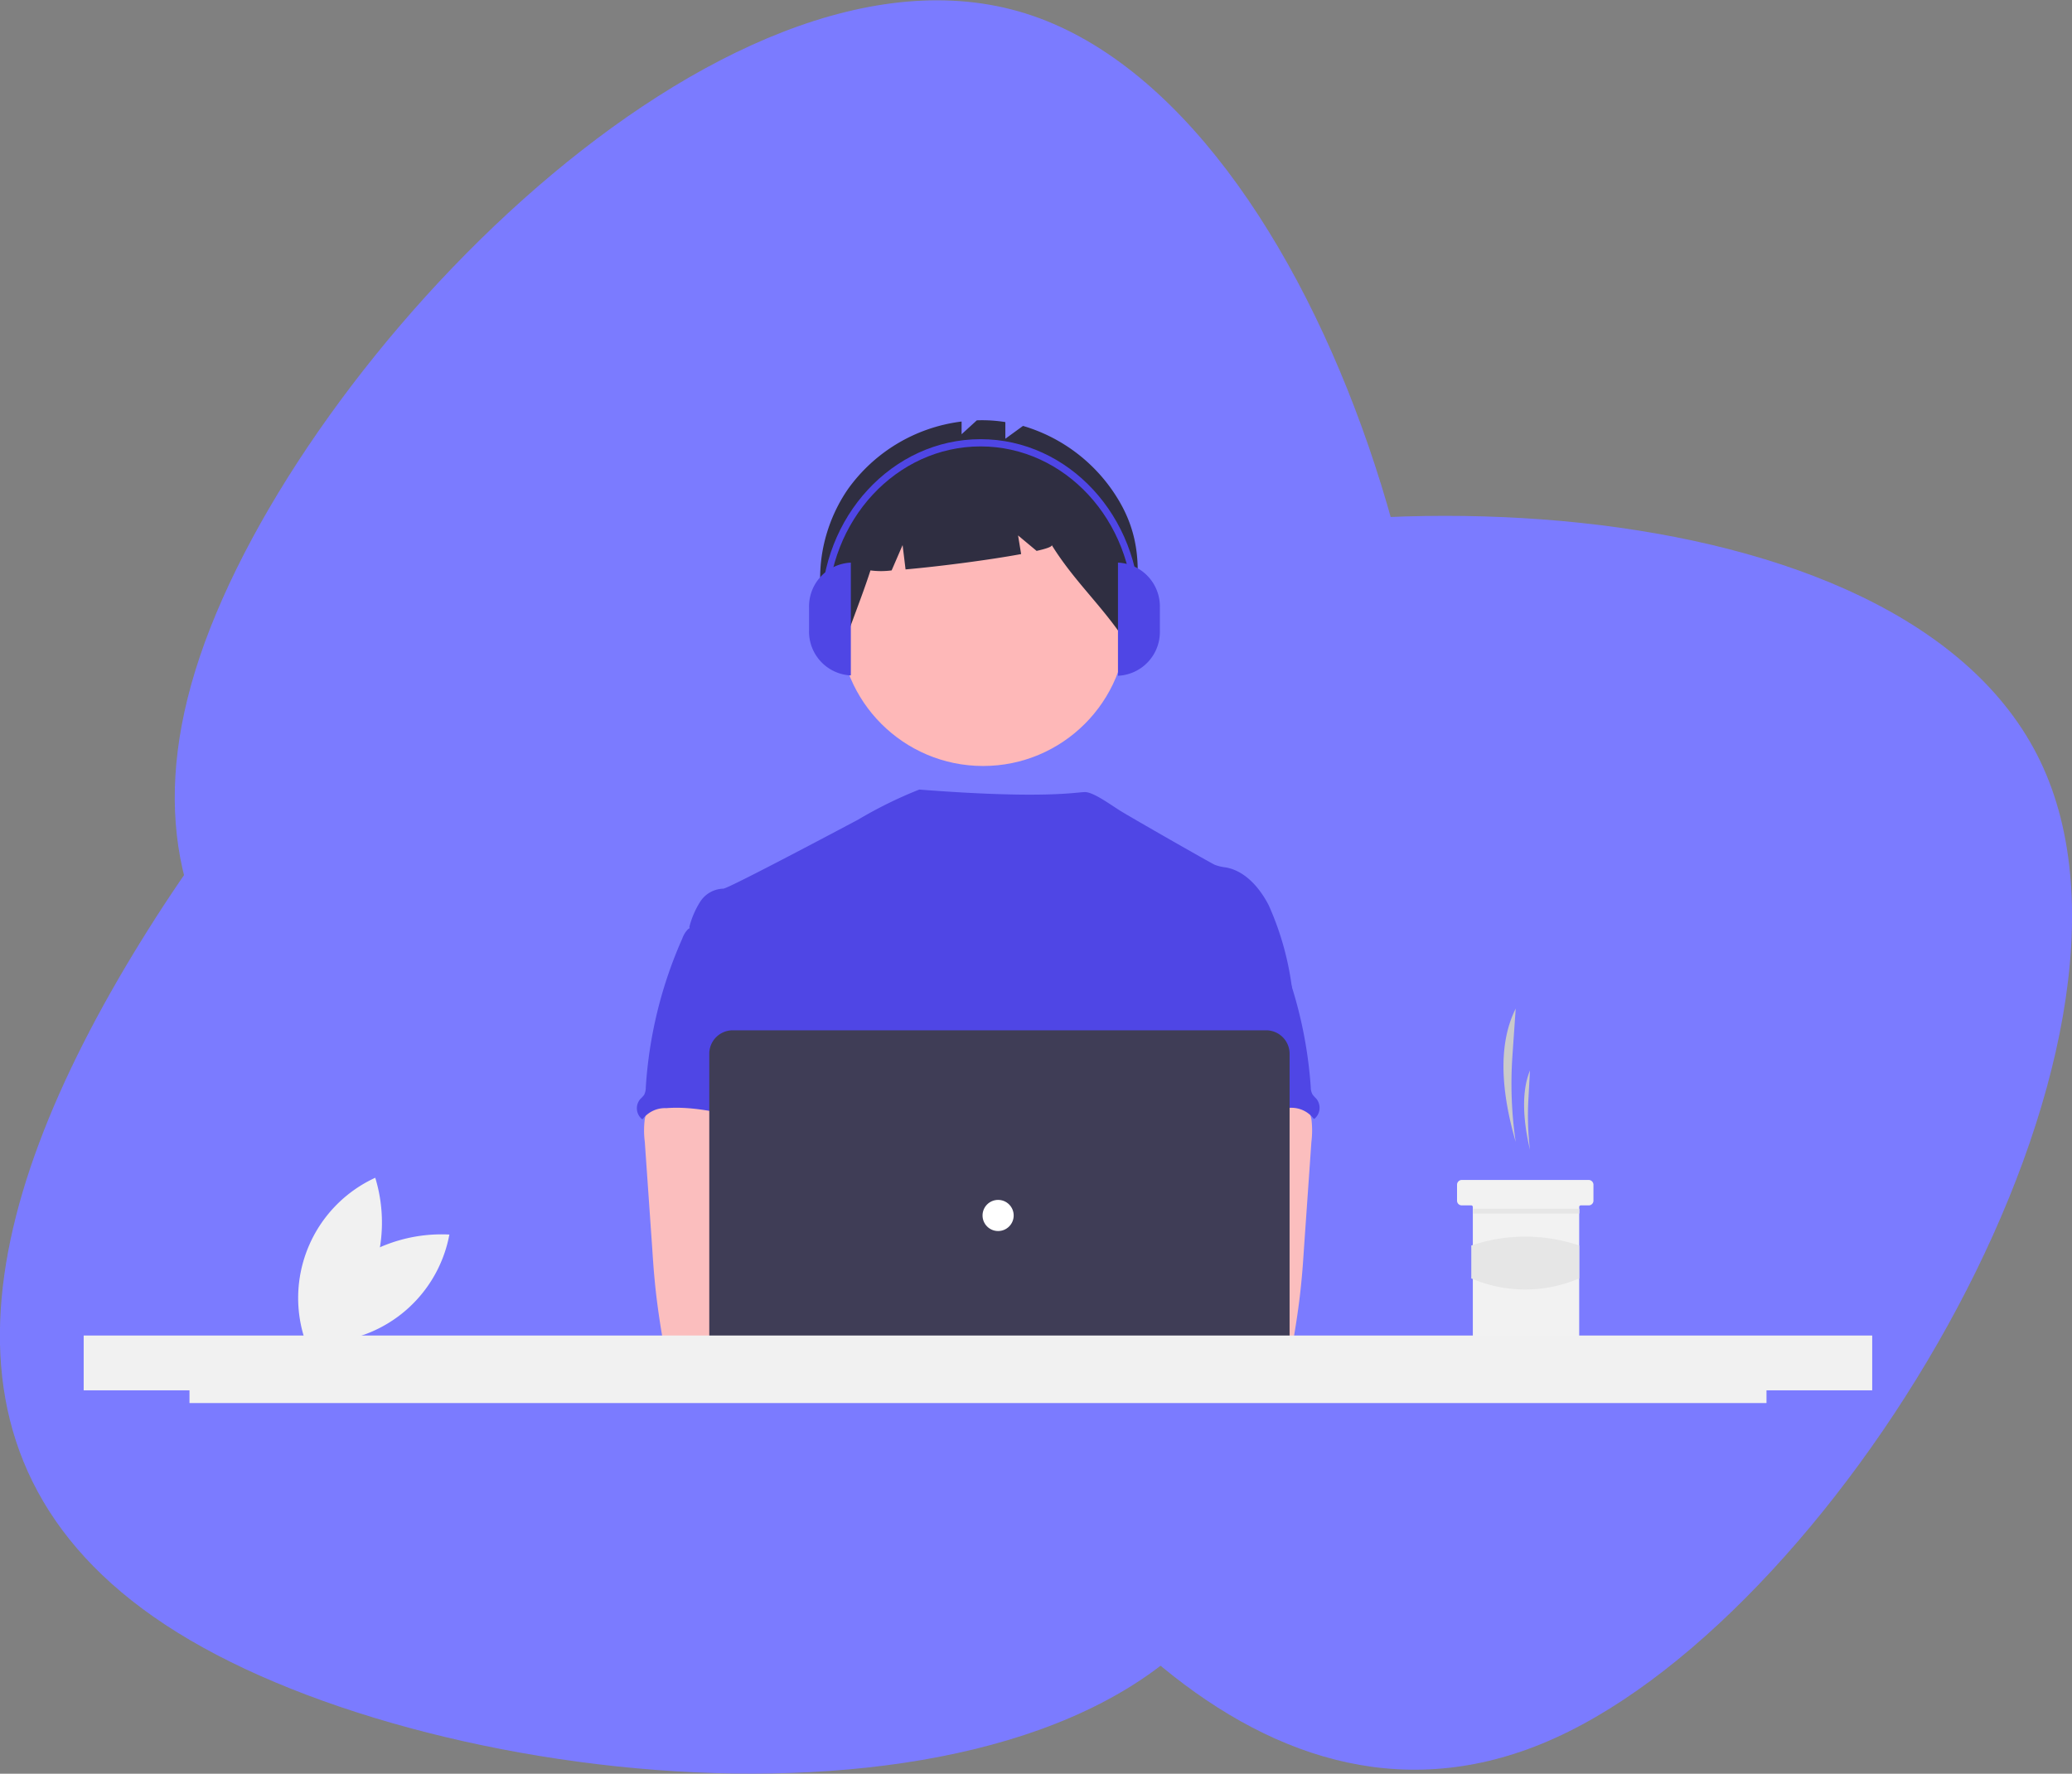 <svg id="Layer_1" data-name="Layer 1" xmlns="http://www.w3.org/2000/svg" viewBox="0 0 188.95 161.79"><rect x="0" y="0" width="188.95" height="161.79" fill="#808080" stroke="none"/><defs><style>.cls-1{fill:#7b7bff;}.cls-2{fill:#f1f1f1;}.cls-3{fill:#cacaca;}.cls-4{fill:#f2f2f2;}.cls-5{fill:#e6e6e6;}.cls-6{fill:#feb8b8;}.cls-7{fill:#2f2e41;}.cls-8{fill:#4f46e5;}.cls-9{fill:#fbbebe;}.cls-10{fill:#3f3d56;}.cls-11{fill:#fff;}</style></defs><title>forsatShoqli</title><path id="Path_165" data-name="Path 165" class="cls-1" d="M47.12,193c-25-14.63-19.73-39-4.59-63.59S82.73,80.07,107.7,94.7s49.85,68.65,34.7,93.23S72.09,207.64,47.12,193Z" transform="translate(-29.78 -43.39)"/><path id="Path_166" data-name="Path 166" class="cls-1" d="M121.61,97.82c-26.36,11.93-23.7,36.73-11.2,62.75s34.81,53.29,61.17,41.36,56.75-63.07,44.26-89.1S148,85.88,121.61,97.82Z" transform="translate(-29.78 -43.39)"/><path id="Path_164" data-name="Path 164" class="cls-1" d="M48,103.29c-9.23,27.42,10.72,42.37,38.28,51s62.72,10.85,72-16.57-7.46-84.51-35-93.11S57.24,75.87,48,103.29Z" transform="translate(-29.78 -43.39)"/><g id="undraw_coding_re_iv62" data-name="undraw coding re iv62"><path id="Path_149" data-name="Path 149" class="cls-2" d="M62.29,158.33a14.18,14.18,0,0,0-4.65,7.45A12.06,12.06,0,0,0,70.76,156,14,14,0,0,0,62.29,158.33Z" transform="translate(-29.78 -43.39)"/><path id="Path_150" data-name="Path 150" class="cls-2" d="M63.8,159.6a14,14,0,0,1-6.1,6.32,12.07,12.07,0,0,1,6.3-15.1A14,14,0,0,1,63.8,159.6Z" transform="translate(-29.78 -43.39)"/><path id="Path_151" data-name="Path 151" class="cls-3" d="M168,147.55h0a36.63,36.63,0,0,1-.3-7.83l.3-4.33h0C166.33,138.72,166.71,143.09,168,147.55Z" transform="translate(-29.78 -43.39)"/><path id="Path_152" data-name="Path 152" class="cls-3" d="M169.3,148.27h0a26.84,26.84,0,0,1-.14-4.66l.14-2.57h0C168.5,143,168.68,145.62,169.3,148.27Z" transform="translate(-29.78 -43.39)"/><path id="Path_153" data-name="Path 153" class="cls-4" d="M175.09,151.46v1.45a.43.43,0,0,1-.43.43h-.72a.15.15,0,0,0-.15.14h0v11.87a.43.43,0,0,1-.43.43h-8.83a.44.44,0,0,1-.44-.43V153.49a.15.15,0,0,0-.14-.15h-.87a.43.43,0,0,1-.43-.43v-1.45a.44.44,0,0,1,.43-.44h11.58A.44.44,0,0,1,175.09,151.46Z" transform="translate(-29.78 -43.39)"/><rect id="Rectangle_11" data-name="Rectangle 11" class="cls-5" x="134.32" y="110.26" width="9.7" height="0.43"/><path id="Path_154" data-name="Path 154" class="cls-5" d="M173.79,160a12.46,12.46,0,0,1-9.84,0V157a15.35,15.35,0,0,1,9.84,0Z" transform="translate(-29.78 -43.39)"/><circle id="Ellipse_276" data-name="Ellipse 276" class="cls-6" cx="89.65" cy="56.75" r="13.12"/><path id="Path_1461" data-name="Path 1461" class="cls-7" d="M131.68,88.83a15.1,15.1,0,0,0-8.61-6.59l-1.61,1.17V81.89a13.36,13.36,0,0,0-2.6-.16L117.47,83V81.84A15,15,0,0,0,107.11,88c-3,4.35-3.53,10.4-.56,14.78.81-2.5,1.8-4.85,2.61-7.36a7.34,7.34,0,0,0,1.93,0l1-2.31.27,2.22c3.07-.27,7.63-.86,10.54-1.4l-.28-1.7,1.69,1.41c.9-.2,1.43-.39,1.38-.53,2.17,3.49,4.82,5.72,7,9.21C133.51,97.41,134.45,93.32,131.68,88.83Z" transform="translate(-29.78 -43.39)"/><path id="Path_155" data-name="Path 155" class="cls-8" d="M147.64,133.87a26.64,26.64,0,0,0-2.17-7.92c-.83-1.6-2.15-3.13-3.92-3.44a4,4,0,0,1-1-.24c-.52-.25-7.5-4.24-8.62-4.93-.95-.6-2.45-1.7-3.21-1.7s-3.69.66-15.11-.23a39.41,39.41,0,0,0-5.57,2.74s-11.86,6.32-12.3,6.3a2.59,2.59,0,0,0-2.1,1.18,7.89,7.89,0,0,0-1,2.33c2.59,5.75,5,11.51,7.53,17.26a1.56,1.56,0,0,1,.19.7,2,2,0,0,1-.32.71c-1.27,2-1.23,4.59-1.09,7s.31,4.92-.76,7.06c-.29.59-.67,1.13-1,1.72a16.49,16.49,0,0,0-.5,7l47.36,1.36C143.11,168,147.64,133.87,147.64,133.87Z" transform="translate(-29.78 -43.39)"/><path id="Path_1421" data-name="Path 1421" class="cls-9" d="M88.58,145.47a8,8,0,0,0,0,2.07l.68,9.74c.06.92.12,1.84.21,2.76.16,1.77.41,3.54.71,5.3a.93.93,0,0,0,1,.91,34.4,34.4,0,0,0,9.12.44c4.65-.26,16.56-.75,17.28-1.7a2.48,2.48,0,0,0-.64-3.24c-.95-.76-16.66-2.62-16.66-2.62a15.53,15.53,0,0,1,1.06-3.52,18.37,18.37,0,0,0,1.54-6.36,6.94,6.94,0,0,0-2.61-5.76A8.65,8.65,0,0,0,95,142.31c-1.31,0-3.57-.27-4.77.24C89.3,143,88.75,144.54,88.58,145.47Z" transform="translate(-29.78 -43.39)"/><path id="Path_1430" data-name="Path 1430" class="cls-8" d="M92.53,128.14A2.28,2.28,0,0,0,92,129a39.53,39.53,0,0,0-3.33,13.6,1.49,1.49,0,0,1-.15.66,3.15,3.15,0,0,1-.35.38,1.29,1.29,0,0,0,.15,1.83h0a.18.18,0,0,1,.07,0,2.56,2.56,0,0,1,2.15-1c4-.31,7.85,1.53,11.83,1.39-.28-1-.68-1.9-.91-2.88-1-4.36,1.51-9.11,0-13.32a3.38,3.38,0,0,0-1.64-2,4.17,4.17,0,0,0-1.05-.28c-1-.18-3-1-4-.65-.36.12-.5.46-.8.66A7.94,7.94,0,0,0,92.53,128.14Z" transform="translate(-29.78 -43.39)"/><path id="Path_1421-2" data-name="Path 1421-2" class="cls-9" d="M147.67,142.55c-1.2-.51-3.46-.2-4.77-.23a8.58,8.58,0,0,0-5.19,1.18,7,7,0,0,0-2.61,5.76,18.37,18.37,0,0,0,1.54,6.35,15.53,15.53,0,0,1,1.06,3.52S122,161,121,161.76a2.46,2.46,0,0,0-.64,3.23c.72.95,23.42,1.9,26.41,1.26a.92.92,0,0,0,1-.91c.3-1.77.55-3.53.71-5.3.09-.92.15-1.84.21-2.76l.68-9.74a8.43,8.43,0,0,0,0-2.07C149.17,144.54,148.62,143,147.67,142.55Z" transform="translate(-29.78 -43.39)"/><path id="Path_1430-2" data-name="Path 1430-2" class="cls-8" d="M144,127.36c-.3-.2-.44-.54-.8-.66-1-.31-3,.47-4,.65a4.29,4.29,0,0,0-1.05.28,3.45,3.45,0,0,0-1.64,2c-1.55,4.2,1,9,0,13.32-.23,1-.63,1.91-.91,2.88,4,.14,7.86-1.7,11.83-1.39a2.55,2.55,0,0,1,2.15,1l.07,0a1.31,1.31,0,0,0,.16-1.84h0a3.07,3.07,0,0,1-.34-.38,1.37,1.37,0,0,1-.16-.66A39.64,39.64,0,0,0,145.91,129a2.33,2.33,0,0,0-.52-.83A7.94,7.94,0,0,0,144,127.36Z" transform="translate(-29.78 -43.39)"/><circle id="Ellipse_29" data-name="Ellipse 29" class="cls-9" cx="85.76" cy="119.79" r="3.54"/><circle id="Ellipse_30" data-name="Ellipse 30" class="cls-9" cx="93.6" cy="119.79" r="3.54"/><path id="Path_156" data-name="Path 156" class="cls-10" d="M145.24,171.16H96.6A2.14,2.14,0,0,1,94.46,169V139.51a2.14,2.14,0,0,1,2.14-2.14h48.64a2.14,2.14,0,0,1,2.14,2.14V169A2.14,2.14,0,0,1,145.24,171.16Z" transform="translate(-29.78 -43.39)"/><circle id="Ellipse_263" data-name="Ellipse 263" class="cls-11" cx="91.02" cy="110.87" r="1.42"/><path id="Path_157" data-name="Path 157" class="cls-2" d="M200.51,165.21H37.41v5h9.65v1.16H190.87v-1.16h9.64Z" transform="translate(-29.78 -43.39)"/><path id="Path_158" data-name="Path 158" class="cls-8" d="M107.37,105h0a4,4,0,0,1-3.81-4.13h0V98.84a4,4,0,0,1,3.81-4.13h0V105Z" transform="translate(-29.78 -43.39)"/><path id="Path_159" data-name="Path 159" class="cls-8" d="M131.73,94.71h0a4,4,0,0,1,3.82,4.13v2.06a4,4,0,0,1-3.82,4.13h0Z" transform="translate(-29.78 -43.39)"/><path id="Path_160" data-name="Path 160" class="cls-8" d="M133.73,99.17h-.61c0-8.3-6.24-15.06-13.92-15.06s-13.93,6.75-13.93,15.06h-.61c0-8.67,6.52-15.72,14.54-15.72S133.73,90.5,133.73,99.17Z" transform="translate(-29.78 -43.39)"/></g></svg>